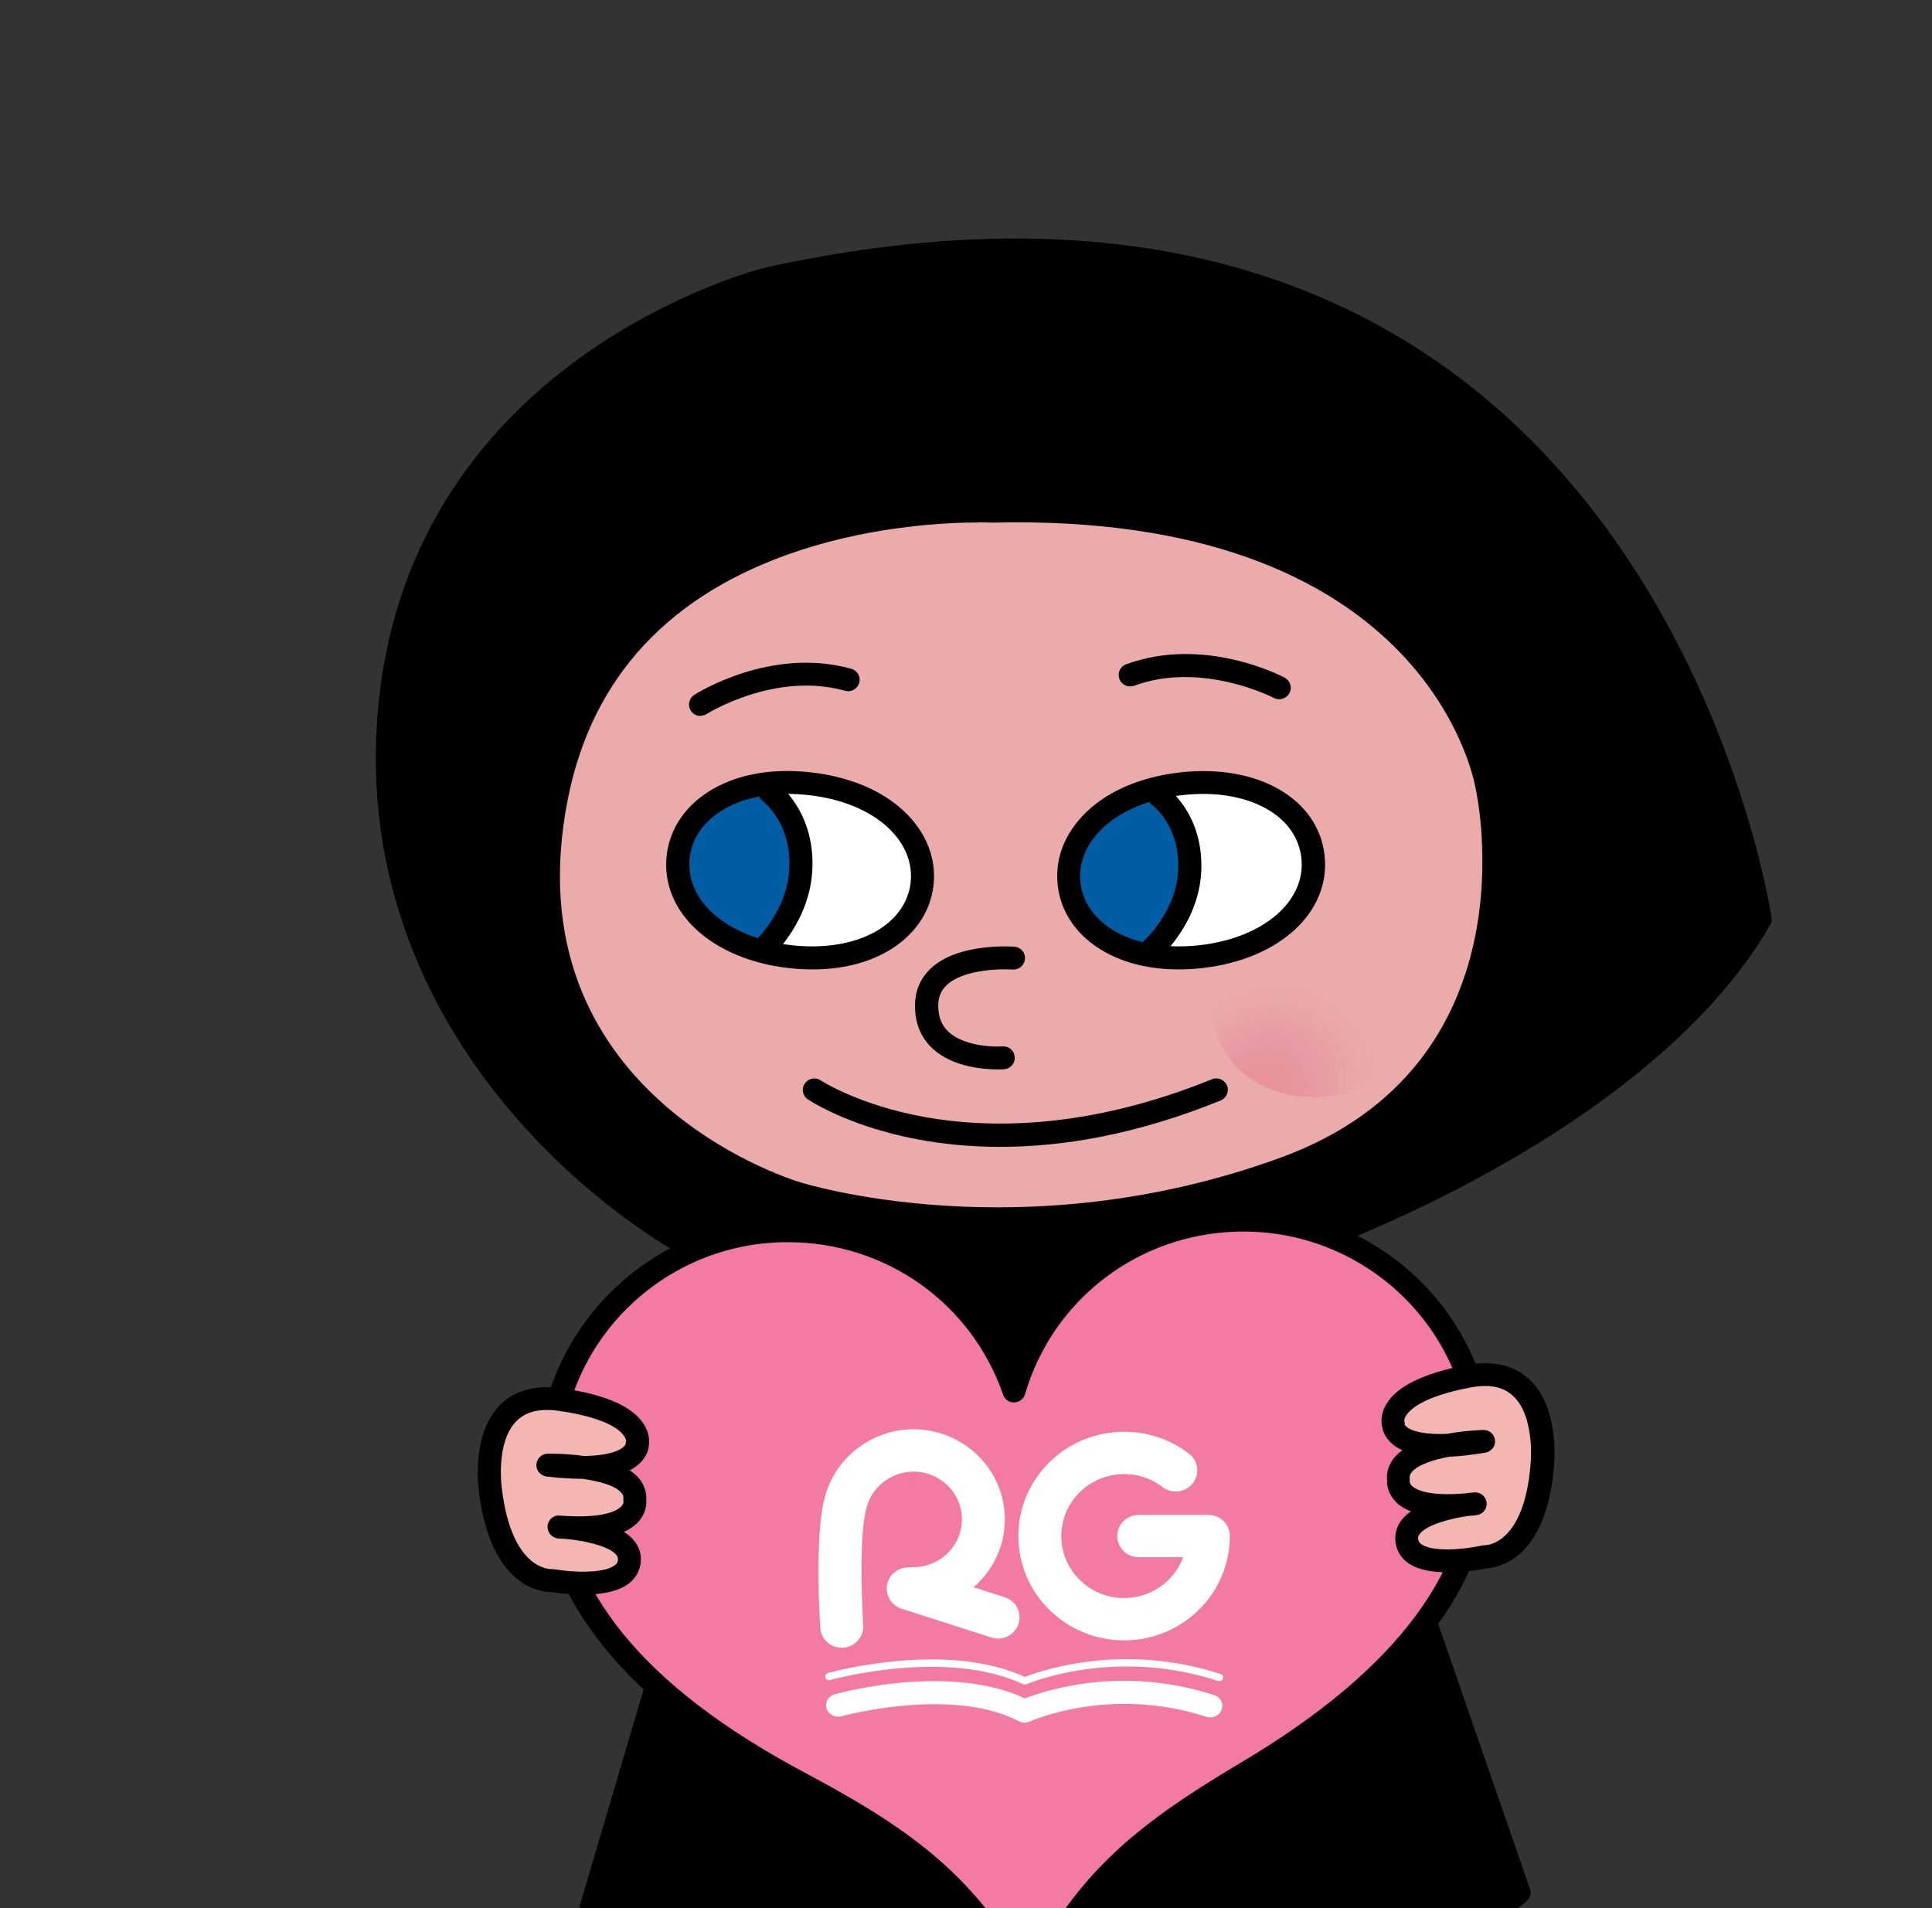 <svg width="81" height="80" viewBox="0 0 81 80" fill="none" xmlns="http://www.w3.org/2000/svg">
<rect x="0" y="0" width="81" height="80" fill="#333333" stroke="none"/>
<g clip-path="url(#clip0_40_7771)">
<path d="M46.548 77.079L47.322 94.377C47.322 94.377 43.265 93.813 43.048 97.384C42.837 100.955 46.023 101.145 46.023 101.145C46.023 101.145 53.721 102.268 54.418 98.284C55.116 94.301 54.674 77.561 54.674 77.561L46.548 77.079Z" fill="#F0514F"/>
<path d="M48.339 101.78C47.06 101.78 46.068 101.64 45.953 101.627C45.953 101.627 42.325 101.348 42.561 97.358C42.625 96.242 43.041 95.373 43.783 94.764C44.763 93.971 46.049 93.851 46.81 93.863L46.062 77.098C46.062 76.965 46.106 76.832 46.209 76.737C46.305 76.641 46.439 76.591 46.58 76.597L54.706 77.079C54.956 77.092 55.154 77.295 55.16 77.549C55.18 78.234 55.596 94.383 54.898 98.367C54.393 101.259 50.816 101.773 48.339 101.773V101.78ZM46.733 94.827C46.126 94.827 45.121 94.929 44.404 95.513C43.88 95.944 43.585 96.578 43.534 97.415C43.355 100.448 45.946 100.663 46.055 100.67C46.164 100.682 53.337 101.684 53.945 98.208C54.565 94.675 54.265 80.689 54.201 78.018L47.053 77.593L47.802 94.358C47.802 94.498 47.751 94.637 47.642 94.732C47.54 94.827 47.392 94.872 47.252 94.853C47.252 94.853 47.041 94.827 46.727 94.827H46.733Z" fill="black"/>
<path d="M32.637 77.079L33.411 94.377C33.411 94.377 29.355 93.813 29.137 97.384C28.926 100.955 32.112 101.145 32.112 101.145C32.112 101.145 39.81 102.268 40.508 98.284C41.205 94.301 40.763 77.561 40.763 77.561L32.637 77.079Z" fill="#F0514F"/>
<path d="M34.428 101.78C33.148 101.78 32.157 101.64 32.042 101.627C32.042 101.627 28.413 101.348 28.65 97.358C28.714 96.242 29.13 95.373 29.872 94.764C30.851 93.971 32.138 93.851 32.899 93.863L32.15 77.098C32.15 76.965 32.195 76.832 32.297 76.737C32.394 76.641 32.528 76.591 32.669 76.597L40.795 77.079C41.044 77.092 41.243 77.295 41.249 77.549C41.269 78.234 41.684 94.383 40.987 98.367C40.481 101.259 36.905 101.773 34.428 101.773V101.78ZM32.822 94.827C32.214 94.827 31.21 94.929 30.493 95.513C29.968 95.944 29.674 96.578 29.623 97.415C29.444 100.448 32.035 100.663 32.144 100.67C32.253 100.682 39.426 101.684 40.034 98.208C40.654 94.675 40.353 80.689 40.289 78.018L33.142 77.593L33.891 94.358C33.891 94.498 33.84 94.637 33.731 94.732C33.629 94.827 33.481 94.872 33.34 94.853C33.34 94.853 33.129 94.827 32.816 94.827H32.822Z" fill="black"/>
<path d="M32.195 11.687C32.195 11.687 17.248 15.233 16.288 30.374C15.328 45.515 29.54 53.375 32.541 53.755L24.792 79.997C24.792 79.997 30.775 85.63 43.745 85.439C56.715 85.249 63.69 79.356 63.69 79.356L54.328 52.315C54.328 52.315 68.687 47.418 73.8 38.551C73.8 38.551 68.815 3.644 32.202 11.694L32.195 11.687Z" fill="black"/>
<path d="M43.092 85.915C30.525 85.915 24.702 80.568 24.453 80.34C24.318 80.213 24.267 80.029 24.318 79.858L31.92 54.117C27.569 52.988 14.899 44.583 15.802 30.343C16.774 15.024 31.933 11.256 32.086 11.218C32.086 11.218 32.086 11.218 32.093 11.218C43.361 8.738 52.818 10.051 60.183 15.113C71.976 23.213 74.254 38.322 74.273 38.474C74.286 38.582 74.273 38.69 74.215 38.779C71.522 43.454 66.287 47.013 62.378 49.169C59.031 51.015 56.043 52.188 54.936 52.601L64.144 79.198C64.208 79.382 64.15 79.591 63.997 79.718C63.709 79.965 56.741 85.725 43.745 85.915C43.527 85.915 43.303 85.915 43.086 85.915H43.092ZM25.342 79.826C26.5 80.771 32.259 84.951 43.111 84.951C43.316 84.951 43.527 84.951 43.738 84.951C55.019 84.786 61.764 80.2 63.12 79.185L53.868 52.468C53.778 52.22 53.912 51.941 54.168 51.859C54.309 51.808 68.252 46.968 73.288 38.449C73.013 36.825 70.421 23.308 59.62 15.893C52.492 10.996 43.303 9.74 32.31 12.15C32.022 12.22 17.689 15.874 16.774 30.4C15.821 45.401 30.058 52.956 32.598 53.273C32.739 53.292 32.867 53.368 32.944 53.489C33.021 53.609 33.046 53.749 33.001 53.889L25.342 79.832V79.826Z" fill="black"/>
<path d="M41.595 21.43C41.595 21.43 25.873 20.574 23.333 33.406C20.793 46.239 33.385 50.019 33.385 50.019C33.385 50.019 42.689 53.057 53.842 48.985C64.995 44.919 62.34 32.943 62.34 32.943C62.34 32.943 60.318 20.967 41.595 21.43Z" fill="#EBABAB"/>
<path d="M41.774 51.605C36.783 51.605 33.462 50.552 33.232 50.476C33.111 50.438 20.256 46.422 22.853 33.311C25.407 20.441 40.923 20.923 41.595 20.948C47.028 20.815 54.514 21.709 59.332 26.683C62.25 29.689 62.794 32.734 62.813 32.867C62.839 32.969 65.424 45.274 54.009 49.436C49.446 51.097 45.211 51.599 41.774 51.599V51.605ZM41.007 21.906C39.784 21.906 36.732 22.027 33.539 23.073C28.094 24.862 24.824 28.37 23.807 33.501C21.382 45.75 33.027 49.41 33.526 49.562C33.629 49.594 42.824 52.499 53.676 48.541C64.291 44.672 61.969 33.527 61.866 33.051C61.777 32.556 59.672 21.475 41.602 21.912C41.589 21.912 41.576 21.912 41.563 21.912C41.557 21.912 41.358 21.9 41.007 21.9V21.906Z" fill="black"/>
<mask id="mask0_40_7771" style="mask-type:luminance" maskUnits="userSpaceOnUse" x="23" y="22" width="40" height="29">
<path d="M41.761 22.039C41.761 22.039 26.456 21.208 23.986 33.578C21.51 45.941 33.776 49.581 33.776 49.581C33.776 49.581 42.837 52.506 53.695 48.586C64.554 44.666 61.962 33.133 61.962 33.133C61.962 33.133 59.991 21.595 41.768 22.039H41.761Z" fill="white"/>
</mask>
<g mask="url(#mask0_40_7771)">
<path opacity="0.25" d="M58.51 44.899C60.989 43.212 61.851 40.186 60.434 38.141C59.018 36.097 55.86 35.807 53.381 37.495C50.902 39.183 50.04 42.209 51.457 44.253C52.873 46.298 56.031 46.587 58.51 44.899Z" fill="url(#paint0_radial_40_7771)"/>
<path opacity="0.25" d="M33.892 44.597C35.515 42.709 34.977 39.613 32.691 37.682C30.405 35.75 27.236 35.715 25.613 37.602C23.99 39.49 24.528 42.586 26.814 44.518C29.1 46.449 32.269 46.485 33.892 44.597Z" fill="url(#paint1_radial_40_7771)"/>
</g>
<path d="M41.832 44.837C41.282 44.837 39.976 44.748 39.132 43.993C38.639 43.549 38.377 42.959 38.364 42.242C38.345 41.583 38.569 41.025 39.029 40.599C40.175 39.521 42.434 39.686 42.529 39.692C42.798 39.711 42.997 39.946 42.971 40.206C42.952 40.473 42.721 40.663 42.453 40.65C41.922 40.612 40.386 40.65 39.695 41.297C39.445 41.532 39.324 41.836 39.337 42.223C39.349 42.674 39.496 43.023 39.791 43.283C40.431 43.853 41.621 43.904 42.024 43.873C42.299 43.853 42.523 44.05 42.542 44.317C42.562 44.583 42.363 44.811 42.094 44.83C42.075 44.83 41.986 44.837 41.838 44.837H41.832Z" fill="black"/>
<path d="M41.928 48.084C36.924 48.084 34.051 46.213 33.872 46.093C33.648 45.947 33.591 45.642 33.744 45.427C33.898 45.205 34.192 45.148 34.416 45.3C34.416 45.3 35.99 46.334 38.78 46.835C41.352 47.298 45.524 47.399 50.81 45.249C51.053 45.148 51.341 45.268 51.443 45.509C51.545 45.757 51.424 46.036 51.181 46.137C47.597 47.596 44.488 48.084 41.935 48.084H41.928Z" fill="black"/>
<path d="M29.374 30.019C29.214 30.019 29.06 29.943 28.964 29.797C28.817 29.575 28.887 29.277 29.111 29.131C29.239 29.049 32.336 27.101 35.689 28.04C35.945 28.11 36.099 28.376 36.022 28.63C35.951 28.884 35.683 29.036 35.427 28.96C32.496 28.141 29.668 29.911 29.636 29.93C29.553 29.981 29.463 30.006 29.374 30.006V30.019Z" fill="black"/>
<path d="M53.625 29.315C53.548 29.315 53.471 29.296 53.401 29.258C53.369 29.245 50.394 27.704 47.552 28.75C47.303 28.839 47.021 28.719 46.932 28.465C46.836 28.218 46.964 27.938 47.22 27.85C50.483 26.651 53.727 28.338 53.862 28.414C54.098 28.541 54.188 28.826 54.06 29.061C53.97 29.22 53.804 29.315 53.631 29.315H53.625Z" fill="black"/>
<path d="M50.359 39.951C53.182 39.629 55.281 37.745 55.049 35.744C54.816 33.743 52.34 32.382 49.517 32.704C46.694 33.026 44.595 34.91 44.827 36.911C45.06 38.912 47.536 40.273 50.359 39.951Z" fill="white"/>
<path d="M38.655 36.915C38.888 34.914 36.788 33.031 33.965 32.708C31.143 32.386 28.666 33.747 28.434 35.748C28.201 37.749 30.301 39.633 33.123 39.955C35.946 40.277 38.423 38.916 38.655 36.915Z" fill="white"/>
<path d="M31.466 32.797C32.739 33.356 33.635 34.694 33.635 36.254C33.635 37.891 32.65 39.28 31.287 39.788C29.226 39.052 28.068 37.498 28.254 35.836C28.42 34.339 29.636 33.184 31.466 32.791V32.797Z" fill="#005CA3"/>
<path d="M48.032 32.937C49.145 33.565 49.913 34.834 49.913 36.299C49.913 38.132 48.717 39.661 47.13 40.01C45.639 39.508 44.673 38.43 44.526 37.092C44.327 35.284 45.677 33.597 48.032 32.937Z" fill="#005CA3"/>
<path d="M34.07 40.644C33.744 40.644 33.411 40.625 33.065 40.587C29.828 40.219 27.678 38.227 27.953 35.848C28.087 34.707 28.772 33.724 29.885 33.083C30.999 32.442 32.432 32.201 34.019 32.385C35.606 32.569 36.943 33.121 37.884 33.996C38.824 34.872 39.266 35.982 39.138 37.123C39.003 38.265 38.319 39.248 37.205 39.889C36.329 40.39 35.26 40.644 34.076 40.644H34.07ZM33.04 33.286C32.022 33.286 31.095 33.502 30.378 33.914C29.533 34.396 29.015 35.119 28.919 35.956C28.708 37.777 30.5 39.325 33.181 39.629C34.544 39.781 35.798 39.578 36.719 39.052C37.564 38.57 38.082 37.846 38.178 37.009C38.274 36.172 37.935 35.354 37.225 34.694C36.45 33.971 35.273 33.489 33.91 33.337C33.616 33.305 33.321 33.286 33.04 33.286Z" fill="black"/>
<path d="M49.408 40.644C48.224 40.644 47.156 40.39 46.279 39.889C45.166 39.248 44.475 38.272 44.347 37.123C44.212 35.982 44.66 34.872 45.601 33.996C46.541 33.121 47.879 32.569 49.466 32.385C52.71 32.017 55.256 33.47 55.532 35.848C55.807 38.227 53.657 40.219 50.419 40.587C50.08 40.625 49.741 40.644 49.414 40.644H49.408ZM50.445 33.286C50.163 33.286 49.869 33.305 49.568 33.337C48.212 33.489 47.034 33.971 46.254 34.694C45.543 35.354 45.204 36.178 45.3 37.009C45.396 37.846 45.914 38.57 46.759 39.052C47.68 39.578 48.934 39.781 50.297 39.629C52.978 39.325 54.77 37.777 54.559 35.956C54.373 34.339 52.691 33.286 50.438 33.286H50.445Z" fill="black"/>
<path d="M48.288 40.282C48.154 40.282 48.019 40.225 47.923 40.117C47.744 39.921 47.763 39.616 47.968 39.439C47.981 39.426 49.376 38.176 49.401 36.356C49.427 34.586 48.346 33.781 48.301 33.749C48.083 33.59 48.038 33.292 48.192 33.083C48.346 32.867 48.646 32.816 48.864 32.969C48.928 33.013 50.406 34.079 50.368 36.375C50.336 38.633 48.672 40.105 48.602 40.168C48.512 40.251 48.397 40.289 48.282 40.289L48.288 40.282Z" fill="black"/>
<path d="M31.978 40.282C31.844 40.282 31.716 40.232 31.62 40.124C31.441 39.927 31.46 39.623 31.658 39.445C31.671 39.432 33.072 38.151 33.098 36.28C33.123 34.459 32.036 33.635 31.991 33.597C31.78 33.438 31.735 33.14 31.889 32.924C32.048 32.709 32.343 32.664 32.56 32.816C32.624 32.861 34.096 33.946 34.064 36.286C34.032 38.589 32.375 40.092 32.304 40.149C32.215 40.232 32.093 40.27 31.978 40.27V40.282Z" fill="black"/>
<path d="M43.105 83.454C45.524 78.976 47.488 77.149 52.255 74.32C58.385 70.685 62.269 66.328 62.141 60.847C62.013 55.367 57.425 51.028 51.89 51.155C47.411 51.256 43.694 54.263 42.503 58.316C41.128 54.326 37.269 51.497 32.79 51.605C27.262 51.732 22.885 56.28 23.013 61.767C23.141 67.247 27.23 71.415 33.526 74.764C38.421 77.365 40.469 79.103 43.099 83.46L43.105 83.454Z" fill="#F27AA3"/>
<g clip-path="url(#clip1_40_7771)">
<path d="M47.129 68.776C44.682 68.776 42.693 66.813 42.693 64.402C42.693 61.99 44.682 60.028 47.129 60.028C48.124 60.028 49.065 60.346 49.849 60.947C50.242 61.248 50.312 61.807 50.007 62.193C49.701 62.581 49.135 62.65 48.743 62.349C48.279 61.992 47.72 61.804 47.129 61.804C45.676 61.804 44.495 62.969 44.495 64.402C44.495 65.834 45.676 67 47.129 67C48.265 67 49.235 66.287 49.605 65.289H47.742C47.245 65.289 46.841 64.891 46.841 64.402C46.841 63.913 47.245 63.514 47.742 63.514H50.664C51.161 63.514 51.563 63.913 51.563 64.402C51.563 66.814 49.575 68.776 47.129 68.776Z" fill="white"/>
<path d="M35.289 69.085C34.819 69.085 34.422 68.725 34.391 68.254C34.366 67.871 34.157 64.462 34.555 62.885L34.559 62.869C34.95 61.16 36.519 59.923 38.297 59.923C40.41 59.923 42.129 61.619 42.129 63.701C42.129 64.834 41.62 65.853 40.817 66.547L42.125 66.966C42.597 67.117 42.856 67.618 42.703 68.085C42.549 68.551 42.041 68.807 41.567 68.656L37.798 67.448C37.386 67.316 37.126 66.911 37.184 66.487C37.241 66.062 37.597 65.739 38.031 65.717L38.253 65.705C38.267 65.705 38.284 65.705 38.299 65.705C39.418 65.705 40.329 64.807 40.329 63.702C40.329 62.597 39.419 61.701 38.299 61.701C37.353 61.701 36.52 62.361 36.317 63.269C36.314 63.281 36.312 63.291 36.309 63.301L36.303 63.325C36.025 64.424 36.128 67.173 36.191 68.14C36.224 68.629 35.847 69.052 35.35 69.083C35.331 69.083 35.31 69.085 35.291 69.085H35.289Z" fill="white"/>
<path d="M42.956 72.226C42.872 72.226 42.787 72.206 42.713 72.166C39.9 70.698 35.326 71.945 35.28 71.957C35.012 72.032 34.73 71.885 34.653 71.63C34.574 71.374 34.729 71.106 34.996 71.032C35.195 70.976 39.8 69.721 42.973 71.208C43.86 70.861 47.055 69.819 50.904 71.068C51.169 71.153 51.31 71.428 51.219 71.68C51.129 71.932 50.843 72.066 50.577 71.981C46.522 70.664 43.21 72.16 43.176 72.176C43.106 72.209 43.03 72.225 42.956 72.225V72.226Z" fill="white"/>
<path d="M42.963 70.629C42.941 70.629 42.917 70.624 42.896 70.614C39.687 69.111 34.995 70.386 34.796 70.441C34.713 70.464 34.627 70.416 34.603 70.334C34.579 70.251 34.628 70.166 34.712 70.143C34.847 70.106 36.081 69.772 37.697 69.634C39.818 69.452 41.591 69.678 42.969 70.306C43.978 69.922 47.255 68.913 51.174 70.184C51.255 70.21 51.3 70.298 51.273 70.379C51.247 70.46 51.157 70.504 51.075 70.478C47.17 69.211 43.924 70.264 43.022 70.617C43.004 70.624 42.983 70.627 42.963 70.627V70.629Z" fill="white"/>
</g>
<path d="M43.105 83.936C42.932 83.936 42.779 83.847 42.689 83.701C40.2 79.572 38.268 77.821 33.302 75.183C26.18 71.396 22.661 67.013 22.533 61.773C22.399 56.039 26.993 51.256 32.784 51.123C36.962 51.015 40.699 53.337 42.478 56.978C44.078 53.254 47.712 50.774 51.884 50.679C57.688 50.533 62.493 55.1 62.627 60.841C62.749 66.074 59.441 70.622 52.511 74.732C47.674 77.599 45.831 79.439 43.54 83.683C43.457 83.835 43.297 83.93 43.124 83.936C43.124 83.936 43.118 83.936 43.111 83.936H43.105ZM33.04 52.081C32.963 52.081 32.886 52.081 32.809 52.081C27.556 52.201 23.384 56.54 23.506 61.748C23.621 66.607 26.974 70.723 33.763 74.333C38.626 76.921 40.686 78.69 43.086 82.496C45.306 78.582 47.277 76.718 52.012 73.908C58.622 69.987 61.776 65.719 61.661 60.86C61.54 55.652 57.163 51.516 51.91 51.637C47.731 51.732 44.142 54.472 42.977 58.449C42.919 58.652 42.734 58.792 42.523 58.798C42.318 58.817 42.12 58.671 42.056 58.475C40.731 54.631 37.129 52.081 33.04 52.081Z" fill="black"/>
<path d="M20.562 62.541C20.562 62.541 19.865 58.151 23.499 58.671C27.134 59.191 26.712 60.555 26.712 60.555C26.712 60.555 26.744 61.881 22.962 61.424C22.962 61.424 26.756 61.354 26.603 62.896C26.603 62.896 26.878 64.279 23.429 64.019C23.429 64.019 26.532 64.139 26.372 65.465C26.212 66.79 23.154 66.264 23.154 66.264C23.154 66.264 21.055 66.454 20.556 62.541H20.562Z" fill="#F4B6B3"/>
<path d="M24.428 66.854C23.832 66.854 23.314 66.778 23.129 66.752C22.668 66.752 20.595 66.53 20.089 62.617C20.064 62.439 19.737 60.143 20.966 58.906C21.587 58.284 22.463 58.05 23.576 58.208C25.375 58.468 26.526 58.969 26.993 59.712C27.256 60.124 27.23 60.485 27.198 60.638C27.185 60.79 27.109 61.094 26.789 61.38C26.68 61.481 26.546 61.57 26.398 61.646C26.526 61.729 26.642 61.824 26.738 61.925C26.993 62.198 27.115 62.534 27.096 62.896C27.115 63.137 27.045 63.492 26.77 63.797C26.616 63.968 26.405 64.114 26.155 64.228C26.309 64.323 26.45 64.437 26.558 64.564C26.802 64.843 26.904 65.179 26.859 65.535C26.814 65.89 26.635 66.188 26.341 66.41C25.855 66.765 25.093 66.86 24.428 66.86V66.854ZM23.161 65.788C23.161 65.788 23.225 65.788 23.25 65.795C23.973 65.921 25.291 65.985 25.771 65.63C25.88 65.554 25.899 65.478 25.906 65.414C25.919 65.325 25.893 65.255 25.829 65.179C25.509 64.811 24.479 64.589 23.704 64.52C23.608 64.52 23.506 64.507 23.404 64.501C23.141 64.482 22.943 64.253 22.956 63.993C22.969 63.733 23.199 63.517 23.455 63.543C23.5 63.543 23.602 63.549 23.756 63.562C25.407 63.651 25.912 63.308 26.053 63.15C26.123 63.073 26.142 62.991 26.142 62.991C26.136 62.947 26.13 62.896 26.136 62.851C26.149 62.744 26.117 62.655 26.034 62.566C25.759 62.268 25.087 62.096 24.415 62.001C23.973 62.001 23.468 61.97 22.918 61.906C22.668 61.874 22.476 61.659 22.489 61.405C22.502 61.151 22.706 60.955 22.962 60.948C23.103 60.948 23.749 60.942 24.492 61.044C25.797 61.025 26.2 60.688 26.232 60.53C26.232 60.479 26.232 60.466 26.251 60.422C26.251 60.428 26.264 60.34 26.142 60.175C25.944 59.908 25.33 59.426 23.436 59.153C22.636 59.039 22.054 59.179 21.657 59.578C20.748 60.485 21.043 62.452 21.049 62.471C21.049 62.471 21.049 62.477 21.049 62.483C21.478 65.833 23.058 65.788 23.135 65.788C23.141 65.788 23.154 65.788 23.167 65.788H23.161Z" fill="black"/>
<path d="M64.656 61.431C64.656 61.431 65.149 57.016 61.54 57.707C57.931 58.398 58.417 59.737 58.417 59.737C58.417 59.737 58.443 61.063 62.199 60.428C62.199 60.428 58.405 60.536 58.629 62.065C58.629 62.065 58.417 63.46 61.853 63.042C61.853 63.042 58.757 63.308 58.98 64.621C59.198 65.941 62.231 65.268 62.231 65.268C62.231 65.268 64.336 65.363 64.65 61.424L64.656 61.431Z" fill="#F4B6B3"/>
<path d="M60.695 65.922C60.113 65.922 59.492 65.839 59.07 65.554C58.763 65.351 58.571 65.053 58.513 64.704C58.456 64.349 58.545 64.012 58.769 63.721C58.872 63.587 59.006 63.467 59.153 63.365C58.891 63.264 58.68 63.131 58.52 62.966C58.232 62.674 58.142 62.325 58.155 62.084C58.117 61.722 58.225 61.386 58.469 61.101C58.558 60.993 58.673 60.891 58.795 60.803C58.641 60.733 58.507 60.65 58.392 60.555C58.059 60.282 57.976 59.984 57.95 59.832C57.912 59.68 57.867 59.318 58.11 58.893C58.545 58.132 59.672 57.574 61.457 57.238C62.557 57.028 63.447 57.219 64.1 57.815C65.386 58.989 65.168 61.297 65.149 61.481C64.829 65.446 62.743 65.738 62.301 65.757C62.09 65.801 61.418 65.928 60.702 65.928L60.695 65.922ZM61.617 63.549C60.843 63.651 59.825 63.923 59.524 64.31C59.46 64.386 59.441 64.456 59.46 64.545C59.473 64.609 59.499 64.685 59.608 64.754C60.1 65.084 61.418 64.957 62.129 64.799C62.173 64.793 62.212 64.786 62.257 64.786C62.321 64.786 63.901 64.754 64.17 61.386C64.17 61.386 64.17 61.38 64.17 61.373C64.17 61.355 64.375 59.375 63.421 58.513C63.005 58.132 62.417 58.024 61.623 58.177C59.742 58.538 59.153 59.052 58.968 59.325C58.852 59.49 58.878 59.597 58.878 59.604C58.897 59.654 58.897 59.674 58.897 59.731C58.936 59.851 59.345 60.168 60.657 60.118C61.399 59.978 62.052 59.959 62.186 59.953C62.186 59.953 62.193 59.953 62.199 59.953C62.449 59.953 62.653 60.137 62.679 60.384C62.705 60.638 62.525 60.86 62.276 60.904C61.719 60.999 61.214 61.056 60.759 61.075C60.087 61.202 59.448 61.412 59.192 61.716C59.115 61.811 59.089 61.894 59.102 62.002C59.108 62.046 59.102 62.097 59.102 62.141C59.102 62.141 59.115 62.224 59.217 62.319C59.377 62.458 59.915 62.756 61.508 62.604C61.655 62.585 61.758 62.572 61.802 62.572C62.071 62.547 62.295 62.737 62.327 62.997C62.359 63.258 62.167 63.492 61.905 63.524C61.802 63.537 61.706 63.549 61.604 63.556L61.617 63.549Z" fill="black"/>
</g>
<defs>
<radialGradient id="paint0_radial_40_7771" cx="0" cy="0" r="1" gradientUnits="userSpaceOnUse" gradientTransform="translate(52.871 45.781) rotate(-35.524) scale(5.417 4.517)">
<stop stop-color="#D9315C" stop-opacity="0.8"/>
<stop offset="0.14" stop-color="#D9315D" stop-opacity="0.78"/>
<stop offset="0.26" stop-color="#D93160" stop-opacity="0.73"/>
<stop offset="0.38" stop-color="#D93166" stop-opacity="0.65"/>
<stop offset="0.49" stop-color="#D9316F" stop-opacity="0.54"/>
<stop offset="0.54" stop-color="#D93174" stop-opacity="0.47"/>
<stop offset="0.58" stop-color="#D9366F" stop-opacity="0.42"/>
<stop offset="0.77" stop-color="#DB4F5A" stop-opacity="0.19"/>
<stop offset="0.91" stop-color="#DD5E4D" stop-opacity="0.05"/>
<stop offset="1" stop-color="#DE6449" stop-opacity="0"/>
</radialGradient>
<radialGradient id="paint1_radial_40_7771" cx="0" cy="0" r="1" gradientUnits="userSpaceOnUse" gradientTransform="translate(36.467 50.041) rotate(-138.448) scale(5.412 4.521)">
<stop stop-color="#D9315C" stop-opacity="0.8"/>
<stop offset="0.14" stop-color="#D9315D" stop-opacity="0.78"/>
<stop offset="0.26" stop-color="#D93160" stop-opacity="0.73"/>
<stop offset="0.38" stop-color="#D93166" stop-opacity="0.65"/>
<stop offset="0.49" stop-color="#D9316F" stop-opacity="0.54"/>
<stop offset="0.54" stop-color="#D93174" stop-opacity="0.47"/>
<stop offset="0.58" stop-color="#D9366F" stop-opacity="0.42"/>
<stop offset="0.77" stop-color="#DB4F5A" stop-opacity="0.19"/>
<stop offset="0.91" stop-color="#DD5E4D" stop-opacity="0.05"/>
<stop offset="1" stop-color="#DE6449" stop-opacity="0"/>
</radialGradient>
<clipPath id="clip0_40_7771">
<rect width="80" height="80" fill="white" transform="translate(0.756)"/>
</clipPath>
<clipPath id="clip1_40_7771">
<rect width="17.249" height="12.861" fill="white" transform="translate(34.315 59.923)"/>
</clipPath>
</defs>
</svg>
